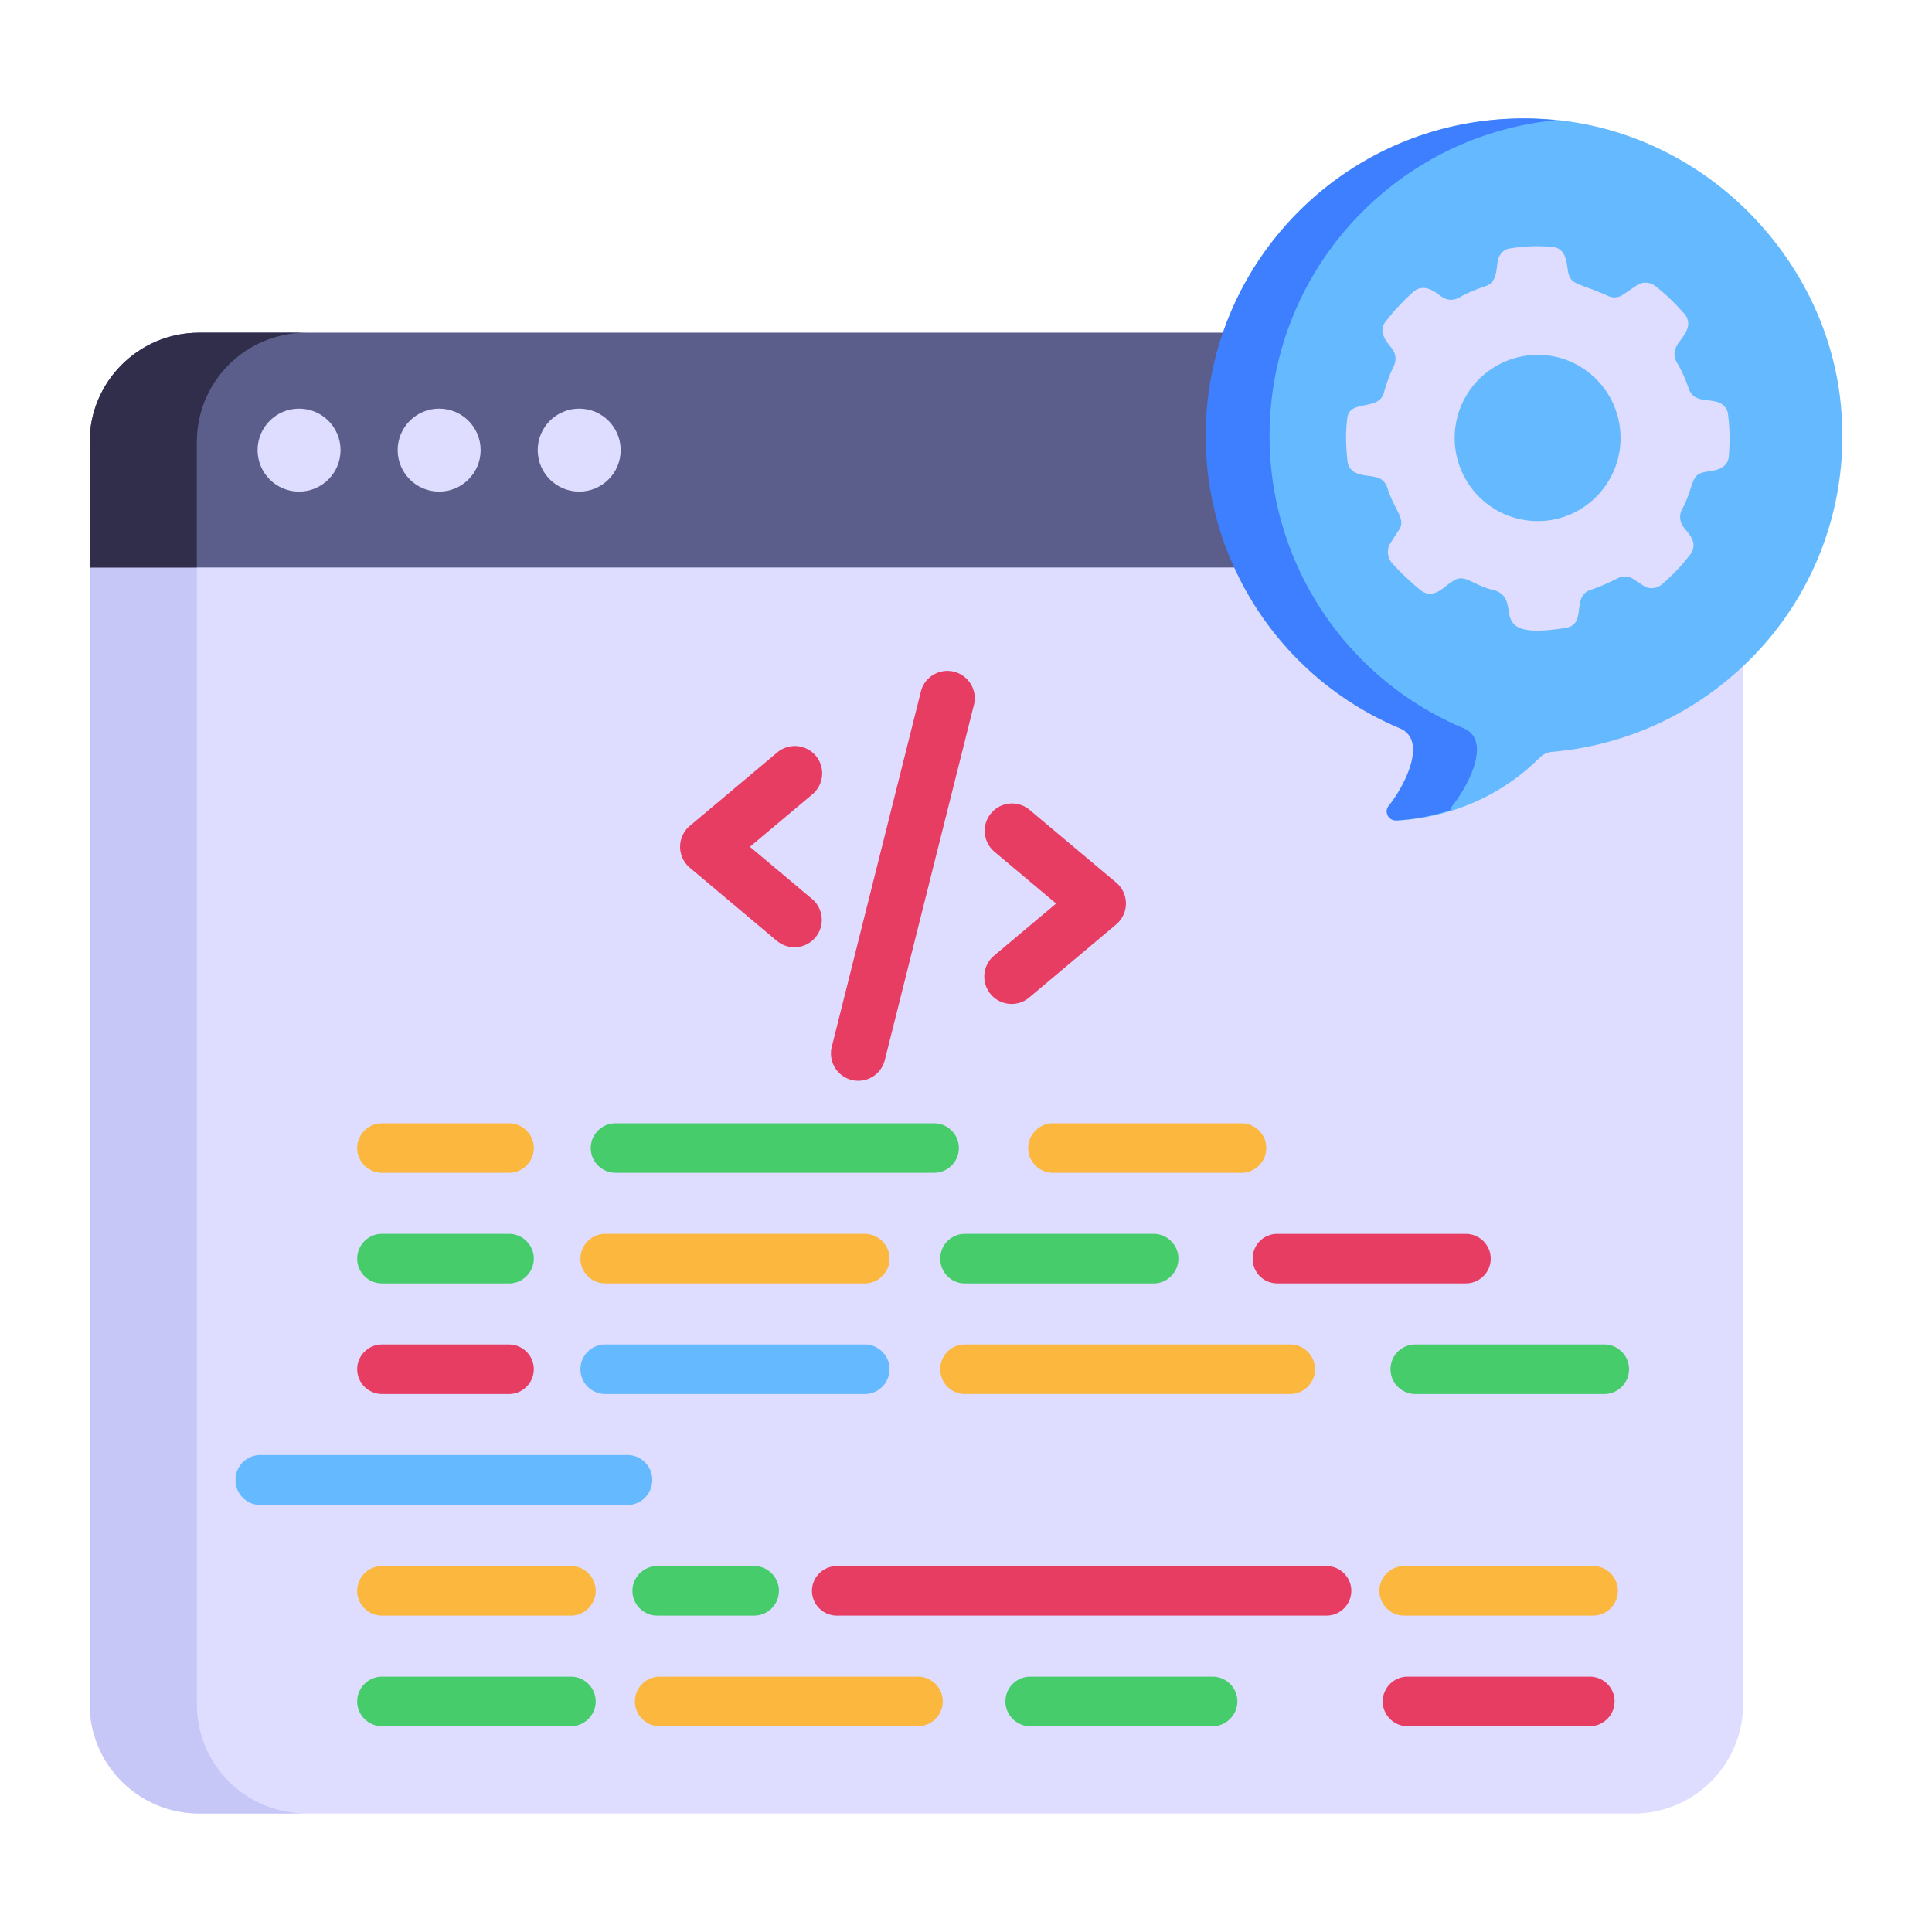 <svg xmlns="http://www.w3.org/2000/svg" xml:space="preserve" viewBox="0 0 53 53" id="web-development">
  <path fill="#deddff" d="M47.818 12.124V46.75a3 3 0 0 1-3 3H5.464a3 3 0 0 1-3-3V12.124a3 3 0 0 1 3-3h39.354a3 3 0 0 1 3 3z"></path>
  <path fill="#c6c6f7" d="M8.399 49.748h-2.94c-1.65 0-3-1.34-3-3v-34.62c0-1.66 1.35-3 3-3h2.94c-1.66 0-3 1.34-3 3v34.62c0 1.66 1.34 3 3 3z"></path>
  <path fill="#5b5e8b" d="M47.819 12.128v3.44H2.459v-3.44c0-1.66 1.35-3 3-3h39.36c1.66 0 3 1.34 3 3z"></path>
  <path fill="#e83d62" d="m21.31 25.81-2.386-2.006a.75.75 0 0 1 0-1.148l2.387-2.005a.75.75 0 1 1 .965 1.148l-1.703 1.431 1.703 1.43a.75.75 0 1 1-.965 1.15zm5.867 1.463a.75.75 0 0 1 .092-1.056l1.703-1.43-1.703-1.431a.75.75 0 0 1 .965-1.148l2.386 2.004a.75.75 0 0 1 0 1.148l-2.386 2.005a.75.75 0 0 1-1.057-.092zm-3.814 2.353a.75.75 0 0 1-.545-.91l2.453-9.78a.751.751 0 0 1 1.455.365l-2.453 9.78a.75.75 0 0 1-.91.545z"></path>
  <path fill="#312e4b" d="M8.399 9.128c-1.66 0-3 1.34-3 3v3.44h-2.94v-3.44c0-1.66 1.35-3 3-3h2.94z"></path>
  <circle cx="8.204" cy="12.348" r="1.138" fill="#deddff"></circle>
  <circle cx="12.047" cy="12.348" r="1.138" fill="#deddff"></circle>
  <circle cx="15.889" cy="12.348" r="1.138" fill="#deddff"></circle>
  <path fill="#65b9ff" d="M50.53 11.552a8.64 8.64 0 0 1-3.176 7.13 8.701 8.701 0 0 1-4.784 1.944.54.54 0 0 0-.338.164c-1.396 1.388-3.04 1.671-3.88 1.717-.21.009-.328-.238-.2-.402.493-.628 1.046-1.82.31-2.127a8.698 8.698 0 0 1-5.332-8.025c0-4.884 4.036-8.837 8.965-8.7 2.392.064 4.583 1.15 6.126 2.83 1.351 1.47 2.219 3.378 2.31 5.469z"></path>
  <path fill="#3e7fff" d="M39.84 22.105a.282.282 0 0 0-.054.119 5.775 5.775 0 0 1-1.488.283c-.21.009-.338-.238-.201-.402.497-.633 1.048-1.816.301-2.127a8.69 8.69 0 0 1-5.322-8.025c0-4.884 4.035-8.837 8.955-8.7.21.01.43.018.64.046-4.4.429-7.843 4.144-7.843 8.654a8.69 8.69 0 0 0 5.323 8.025c.763.318.164 1.534-.31 2.127z"></path>
  <path fill="#deddff" d="M47.406 11.385c-.01-.2-.17-.34-.35-.37-.211-.063-.612.015-.73-.36-.09-.25-.19-.49-.33-.72a.446.446 0 0 1 .01-.46c.084-.18.497-.506.2-.87-.288-.313-.439-.477-.8-.76a.435.435 0 0 0-.53 0l-.34.23a.41.41 0 0 1-.45.03c-.785-.346-.979-.287-1.06-.61-.05-.14-.006-.697-.45-.72-.38-.04-.77-.02-1.15.04-.18.02-.32.18-.34.37-.04.13.003.576-.35.67-.25.09-.49.18-.71.31-.15.08-.31.08-.45-.01-.103-.045-.462-.443-.8-.15-.14.12-.27.25-.4.39-.13.13-.24.27-.35.41-.29.334.13.684.18.79.09.12.1.3.03.45-.11.22-.2.47-.27.72-.133.534-.978.165-1.01.74-.05.39-.03.78.01 1.16.07.422.576.362.75.42.16.02.29.13.34.29.208.65.534.867.31 1.18l-.22.34c-.11.17-.09.38.03.54.12.13.25.27.39.4.13.12.27.25.41.36.368.276.676-.146.86-.24.354-.253.498.088 1.2.25.778.31-.344 1.385 1.91 1.02.617-.098.132-.88.71-1.05.24-.08.47-.19.7-.3.14-.08.32-.08.45.01l.26.17c.16.12.38.1.53-.03a5.06 5.06 0 0 0 .76-.8c.29-.362-.123-.662-.18-.78a.447.447 0 0 1-.04-.46c.343-.63.228-.959.61-1.03.122-.045.636-.008.68-.43.03-.38.03-.77-.02-1.14zm-5.22 2.91a2.279 2.279 0 1 1 0-4.56c1.25 0 2.27 1.02 2.27 2.28s-1.02 2.28-2.27 2.28z"></path>
  <path fill="#e83d62" d="M13.965 36.883c.373 0 .679.305.679.679s-.306.68-.68.68h-3.486c-.374 0-.68-.306-.68-.68s.306-.68.68-.68h3.487z"></path>
  <path fill="#46cc6b" d="M21.368 43.641c0 .374-.305.68-.679.68h-2.66c-.374 0-.68-.306-.68-.68s.306-.68.68-.68h2.66c.374 0 .68.307.68.68z"></path>
  <path fill="#fcb73e" d="M9.799 31.494c0-.373.305-.679.679-.679h3.487c.373 0 .679.306.679.68 0 .373-.306.678-.68.678h-3.486a.681.681 0 0 1-.68-.679zm6.543 12.147c0 .374-.306.68-.68.68h-5.184c-.374 0-.68-.306-.68-.68s.306-.68.68-.68h5.185c.373 0 .679.307.679.68zm7.381-8.434h-7.12c-.374 0-.68-.305-.68-.679s.306-.68.68-.68h7.12c.373 0 .68.307.68.68s-.307.68-.68.68zm2.14 11.468c0 .374-.306.68-.68.68h-7.086c-.374 0-.68-.306-.68-.68s.306-.68.68-.68h7.086c.374 0 .68.306.68.68zm9.531-8.434h-8.92c-.385 0-.68-.305-.68-.679s.295-.68.68-.68h8.92c.374 0 .68.306.68.68s-.306.68-.68.68zm-7.188-6.747c0-.373.306-.679.68-.679h5.173c.373 0 .679.306.679.68 0 .373-.306.678-.68.678h-5.173a.681.681 0 0 1-.68-.679zm16.177 12.147c0 .374-.306.68-.68.68H38.52c-.374 0-.68-.306-.68-.68s.306-.68.68-.68h5.185c.373 0 .679.307.679.68z"></path>
  <path fill="#46cc6b" d="M44.689 37.562c0 .374-.306.68-.68.68h-5.185c-.373 0-.679-.306-.679-.68s.306-.68.68-.68h5.184c.374 0 .68.306.68.68zm-34.89-3.034c0-.373.305-.68.679-.68h3.487c.373 0 .679.307.679.68s-.306.68-.68.68h-3.486a.681.681 0 0 1-.68-.68zm16.675-.68h5.173c.374 0 .68.307.68.68s-.306.68-.68.68h-5.173c-.385 0-.68-.306-.68-.68s.295-.68.68-.68z"></path>
  <path fill="#e83d62" d="M35.042 33.849h5.174c.373 0 .679.306.679.68s-.306.678-.68.678h-5.173c-.385 0-.679-.305-.679-.679s.294-.68.68-.68z"></path>
  <path fill="#46cc6b" d="M25.625 32.173h-8.74a.681.681 0 0 1-.679-.679c0-.373.306-.679.68-.679h8.739c.373 0 .679.306.679.68 0 .373-.306.678-.68.678zm8.319 14.502c0 .374-.306.68-.68.68h-5.003c-.374 0-.68-.306-.68-.68s.306-.68.68-.68h5.004c.373 0 .679.306.679.68z"></path>
  <path fill="#e83d62" d="M44.292 46.675c0 .374-.305.68-.679.68H38.61c-.373 0-.679-.306-.679-.68s.306-.68.68-.68h5.003c.374 0 .68.306.68.68z"></path>
  <path fill="#46cc6b" d="M16.342 46.675c0 .374-.306.68-.68.68h-5.184c-.374 0-.68-.306-.68-.68s.306-.68.68-.68h5.185c.373 0 .679.306.679.68z"></path>
  <path fill="#e83d62" d="M37.07 43.641c0 .374-.306.68-.68.68H22.954c-.373 0-.68-.306-.68-.68s.307-.68.68-.68h13.438c.373 0 .679.307.679.68z"></path>
  <path fill="#65b9ff" d="M24.402 37.562c0 .374-.306.68-.679.68h-7.12c-.374 0-.68-.306-.68-.68s.306-.68.68-.68h7.12c.373 0 .68.306.68.68zM17.893 40.596c0 .385-.306.69-.68.69H7.139a.684.684 0 0 1-.679-.69c0-.374.306-.68.68-.68h10.075c.373 0 .679.306.679.68z"></path>
</svg>
